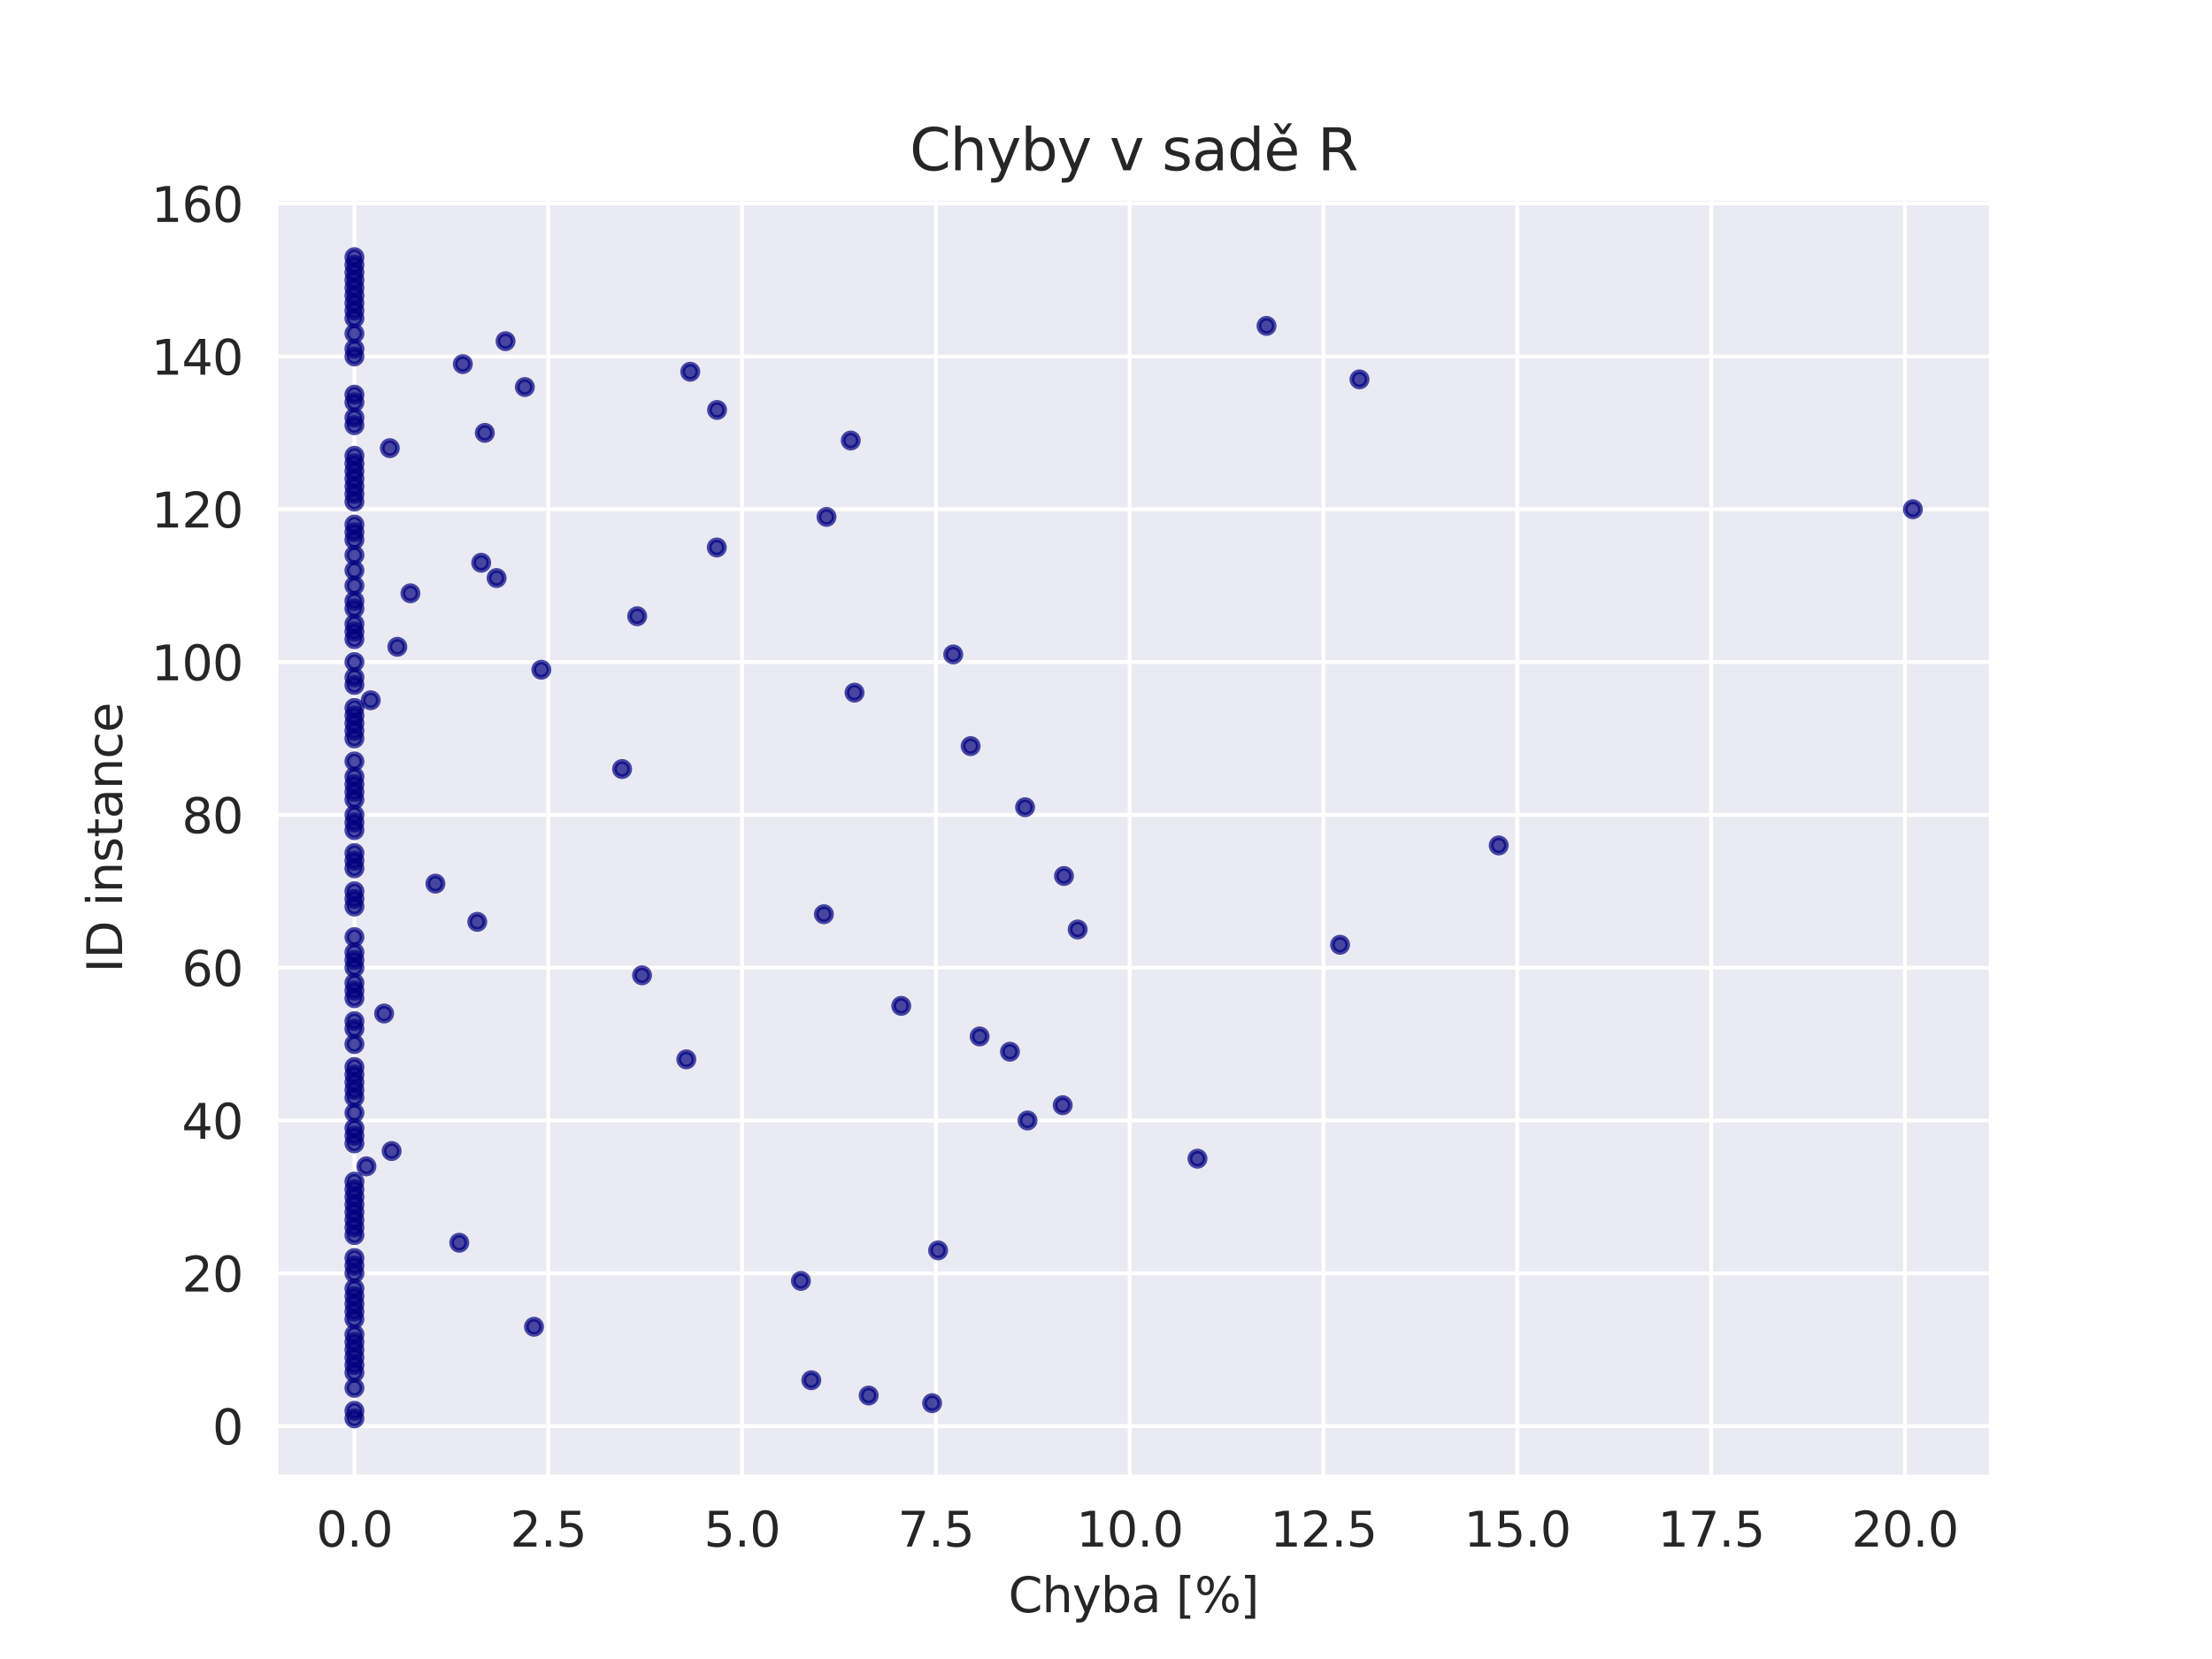 <?xml version="1.0" encoding="UTF-8"?>
<!DOCTYPE svg  PUBLIC '-//W3C//DTD SVG 1.1//EN'  'http://www.w3.org/Graphics/SVG/1.1/DTD/svg11.dtd'>
<svg width="460.8pt" height="345.6pt" version="1.1" viewBox="0 0 460.8 345.6" xmlns="http://www.w3.org/2000/svg" xmlns:xlink="http://www.w3.org/1999/xlink">
 <defs>
  <style type="text/css">*{stroke-linejoin: round; stroke-linecap: butt}</style>
 </defs>
 <g id="figure_1">
  <g id="patch_1">
   <path d="m0 345.6h460.8v-345.6h-460.8z" fill="#fff"/>
  </g>
  <g id="axes_1">
   <g id="patch_2">
    <path d="m57.6 307.58h357.12v-266.11h-357.12z" fill="#eaeaf2"/>
   </g>
   <g id="matplotlib.axis_1">
    <g id="xtick_1">
     <g id="line2d_1">
      <path d="m73.833 307.58v-266.11" clip-path="url(#p998a5adaab)" fill="none" stroke="#fff" stroke-linecap="round" stroke-width=".8"/>
     </g>
     <g id="text_1">
      <!-- 0.0 -->
      <g transform="translate(65.881 322.18) scale(.1 -.1)" fill="#262626">
       <defs>
        <path id="DejaVuSans-30" transform="scale(.016)" d="m2034 4250q-487 0-733-480-245-479-245-1442 0-959 245-1439 246-480 733-480 491 0 736 480 246 480 246 1439 0 963-246 1442-245 480-736 480zm0 500q785 0 1199-621 414-620 414-1801 0-1178-414-1799-414-620-1199-620-784 0-1198 620-414 621-414 1799 0 1181 414 1801 414 621 1198 621z"/>
        <path id="DejaVuSans-2e" transform="scale(.016)" d="m684 794h660v-794h-660v794z"/>
       </defs>
       <use xlink:href="#DejaVuSans-30"/>
       <use x="63.623" xlink:href="#DejaVuSans-2e"/>
       <use x="95.41" xlink:href="#DejaVuSans-30"/>
      </g>
     </g>
    </g>
    <g id="xtick_2">
     <g id="line2d_2">
      <path d="m114.21 307.58v-266.11" clip-path="url(#p998a5adaab)" fill="none" stroke="#fff" stroke-linecap="round" stroke-width=".8"/>
     </g>
     <g id="text_2">
      <!-- 2.5 -->
      <g transform="translate(106.26 322.18) scale(.1 -.1)" fill="#262626">
       <defs>
        <path id="DejaVuSans-32" transform="scale(.016)" d="m1228 531h2203v-531h-2962v531q359 372 979 998 621 627 780 809 303 340 423 576 121 236 121 464 0 372-261 606-261 235-680 235-297 0-627-103-329-103-704-313v638q381 153 712 231 332 78 607 78 725 0 1156-363 431-362 431-968 0-288-108-546-107-257-392-607-78-91-497-524-418-433-1181-1211z"/>
        <path id="DejaVuSans-35" transform="scale(.016)" d="m691 4666h2478v-532h-1900v-1143q137 47 274 70 138 23 276 23 781 0 1237-428 457-428 457-1159 0-753-469-1171-469-417-1322-417-294 0-599 50-304 50-629 150v635q281-153 581-228t634-75q541 0 856 284 316 284 316 772 0 487-316 771-315 285-856 285-253 0-505-56-251-56-513-175v2344z"/>
       </defs>
       <use xlink:href="#DejaVuSans-32"/>
       <use x="63.623" xlink:href="#DejaVuSans-2e"/>
       <use x="95.41" xlink:href="#DejaVuSans-35"/>
      </g>
     </g>
    </g>
    <g id="xtick_3">
     <g id="line2d_3">
      <path d="m154.58 307.58v-266.11" clip-path="url(#p998a5adaab)" fill="none" stroke="#fff" stroke-linecap="round" stroke-width=".8"/>
     </g>
     <g id="text_3">
      <!-- 5.0 -->
      <g transform="translate(146.63 322.18) scale(.1 -.1)" fill="#262626">
       <use xlink:href="#DejaVuSans-35"/>
       <use x="63.623" xlink:href="#DejaVuSans-2e"/>
       <use x="95.41" xlink:href="#DejaVuSans-30"/>
      </g>
     </g>
    </g>
    <g id="xtick_4">
     <g id="line2d_4">
      <path d="m194.96 307.58v-266.11" clip-path="url(#p998a5adaab)" fill="none" stroke="#fff" stroke-linecap="round" stroke-width=".8"/>
     </g>
     <g id="text_4">
      <!-- 7.5 -->
      <g transform="translate(187.01 322.18) scale(.1 -.1)" fill="#262626">
       <defs>
        <path id="DejaVuSans-37" transform="scale(.016)" d="m525 4666h3e3v-269l-1694-4397h-659l1594 4134h-2241v532z"/>
       </defs>
       <use xlink:href="#DejaVuSans-37"/>
       <use x="63.623" xlink:href="#DejaVuSans-2e"/>
       <use x="95.41" xlink:href="#DejaVuSans-35"/>
      </g>
     </g>
    </g>
    <g id="xtick_5">
     <g id="line2d_5">
      <path d="m235.33 307.58v-266.11" clip-path="url(#p998a5adaab)" fill="none" stroke="#fff" stroke-linecap="round" stroke-width=".8"/>
     </g>
     <g id="text_5">
      <!-- 10.0 -->
      <g transform="translate(224.2 322.18) scale(.1 -.1)" fill="#262626">
       <defs>
        <path id="DejaVuSans-31" transform="scale(.016)" d="m794 531h1031v3560l-1122-225v575l1116 225h631v-4135h1031v-531h-2687v531z"/>
       </defs>
       <use xlink:href="#DejaVuSans-31"/>
       <use x="63.623" xlink:href="#DejaVuSans-30"/>
       <use x="127.246" xlink:href="#DejaVuSans-2e"/>
       <use x="159.033" xlink:href="#DejaVuSans-30"/>
      </g>
     </g>
    </g>
    <g id="xtick_6">
     <g id="line2d_6">
      <path d="m275.71 307.58v-266.11" clip-path="url(#p998a5adaab)" fill="none" stroke="#fff" stroke-linecap="round" stroke-width=".8"/>
     </g>
     <g id="text_6">
      <!-- 12.5 -->
      <g transform="translate(264.58 322.18) scale(.1 -.1)" fill="#262626">
       <use xlink:href="#DejaVuSans-31"/>
       <use x="63.623" xlink:href="#DejaVuSans-32"/>
       <use x="127.246" xlink:href="#DejaVuSans-2e"/>
       <use x="159.033" xlink:href="#DejaVuSans-35"/>
      </g>
     </g>
    </g>
    <g id="xtick_7">
     <g id="line2d_7">
      <path d="m316.08 307.58v-266.11" clip-path="url(#p998a5adaab)" fill="none" stroke="#fff" stroke-linecap="round" stroke-width=".8"/>
     </g>
     <g id="text_7">
      <!-- 15.0 -->
      <g transform="translate(304.95 322.18) scale(.1 -.1)" fill="#262626">
       <use xlink:href="#DejaVuSans-31"/>
       <use x="63.623" xlink:href="#DejaVuSans-35"/>
       <use x="127.246" xlink:href="#DejaVuSans-2e"/>
       <use x="159.033" xlink:href="#DejaVuSans-30"/>
      </g>
     </g>
    </g>
    <g id="xtick_8">
     <g id="line2d_8">
      <path d="m356.46 307.58v-266.11" clip-path="url(#p998a5adaab)" fill="none" stroke="#fff" stroke-linecap="round" stroke-width=".8"/>
     </g>
     <g id="text_8">
      <!-- 17.5 -->
      <g transform="translate(345.33 322.18) scale(.1 -.1)" fill="#262626">
       <use xlink:href="#DejaVuSans-31"/>
       <use x="63.623" xlink:href="#DejaVuSans-37"/>
       <use x="127.246" xlink:href="#DejaVuSans-2e"/>
       <use x="159.033" xlink:href="#DejaVuSans-35"/>
      </g>
     </g>
    </g>
    <g id="xtick_9">
     <g id="line2d_9">
      <path d="m396.83 307.58v-266.11" clip-path="url(#p998a5adaab)" fill="none" stroke="#fff" stroke-linecap="round" stroke-width=".8"/>
     </g>
     <g id="text_9">
      <!-- 20.0 -->
      <g transform="translate(385.7 322.18) scale(.1 -.1)" fill="#262626">
       <use xlink:href="#DejaVuSans-32"/>
       <use x="63.623" xlink:href="#DejaVuSans-30"/>
       <use x="127.246" xlink:href="#DejaVuSans-2e"/>
       <use x="159.033" xlink:href="#DejaVuSans-30"/>
      </g>
     </g>
    </g>
    <g id="text_10">
     <!-- Chyba [%] -->
     <g transform="translate(210.06 335.86) scale(.1 -.1)" fill="#262626">
      <defs>
       <path id="DejaVuSans-43" transform="scale(.016)" d="m4122 4306v-665q-319 297-680 443-361 147-767 147-800 0-1225-489t-425-1414q0-922 425-1411t1225-489q406 0 767 147t680 444v-660q-331-225-702-338-370-112-782-112-1060 0-1670 648-609 649-609 1771 0 1125 609 1773 610 649 1670 649 418 0 788-111 371-111 696-333z"/>
       <path id="DejaVuSans-68" transform="scale(.016)" d="m3513 2113v-2113h-575v2094q0 497-194 743-194 247-581 247-466 0-735-297-269-296-269-809v-1978h-578v4863h578v-1907q207 316 486 472 280 156 646 156 603 0 912-373 310-373 310-1098z"/>
       <path id="DejaVuSans-79" transform="scale(.016)" d="m2059-325q-243-625-475-815-231-191-618-191h-460v481h338q237 0 368 113 132 112 291 531l103 262-1415 3444h609l1094-2737 1094 2737h609l-1538-3825z"/>
       <path id="DejaVuSans-62" transform="scale(.016)" d="m3116 1747q0 634-261 995t-717 361q-457 0-718-361t-261-995 261-995 718-361q456 0 717 361t261 995zm-1957 1222q182 312 458 463 277 152 661 152 638 0 1036-506 399-506 399-1331t-399-1332q-398-506-1036-506-384 0-661 152-276 152-458 464v-525h-578v4863h578v-1894z"/>
       <path id="DejaVuSans-61" transform="scale(.016)" d="m2194 1759q-697 0-966-159t-269-544q0-306 202-486 202-179 548-179 479 0 768 339t289 901v128h-572zm1147 238v-1997h-575v531q-197-318-491-470t-719-152q-537 0-855 302-317 302-317 808 0 590 395 890 396 300 1180 300h807v57q0 397-261 614t-733 217q-300 0-585-72-284-72-546-216v532q315 122 612 182 297 61 578 61 760 0 1135-394 375-393 375-1193z"/>
       <path id="DejaVuSans-5b" transform="scale(.016)" d="m550 4863h1325v-447h-750v-4813h750v-447h-1325v5707z"/>
       <path id="DejaVuSans-25" transform="scale(.016)" d="m4653 2053q-272 0-427-231-154-231-154-644 0-406 154-639 155-233 427-233 266 0 420 233 155 233 155 639 0 410-155 642-154 233-420 233zm0 397q494 0 784-344 291-343 291-928 0-584-292-927-292-342-783-342-500 0-791 342-290 343-290 927 0 588 292 930t789 342zm-3225 1903q-269 0-424-233-154-232-154-639 0-412 153-644 153-231 425-231t426 231q155 232 155 644 0 403-156 637-156 235-425 235zm2822 397h500l-2919-4841h-500l2919 4841zm-2822 0q494 0 787-342 294-342 294-927 0-590-292-931t-789-341-786 342q-289 343-289 930 0 582 290 925 291 344 785 344z"/>
       <path id="DejaVuSans-5d" transform="scale(.016)" d="m1947 4863v-5707h-1325v447h747v4813h-747v447h1325z"/>
      </defs>
      <use xlink:href="#DejaVuSans-43"/>
      <use x="69.824" xlink:href="#DejaVuSans-68"/>
      <use x="133.203" xlink:href="#DejaVuSans-79"/>
      <use x="192.383" xlink:href="#DejaVuSans-62"/>
      <use x="255.859" xlink:href="#DejaVuSans-61"/>
      <use x="317.139" xlink:href="#DejaVuSans-20"/>
      <use x="348.926" xlink:href="#DejaVuSans-5b"/>
      <use x="387.939" xlink:href="#DejaVuSans-25"/>
      <use x="482.959" xlink:href="#DejaVuSans-5d"/>
     </g>
    </g>
   </g>
   <g id="matplotlib.axis_2">
    <g id="ytick_1">
     <g id="line2d_10">
      <path d="m57.6 297.08h357.12" clip-path="url(#p998a5adaab)" fill="none" stroke="#fff" stroke-linecap="round" stroke-width=".8"/>
     </g>
     <g id="text_11">
      <!-- 0 -->
      <g transform="translate(44.238 300.88) scale(.1 -.1)" fill="#262626">
       <use xlink:href="#DejaVuSans-30"/>
      </g>
     </g>
    </g>
    <g id="ytick_2">
     <g id="line2d_11">
      <path d="m57.6 265.25h357.12" clip-path="url(#p998a5adaab)" fill="none" stroke="#fff" stroke-linecap="round" stroke-width=".8"/>
     </g>
     <g id="text_12">
      <!-- 20 -->
      <g transform="translate(37.875 269.05) scale(.1 -.1)" fill="#262626">
       <use xlink:href="#DejaVuSans-32"/>
       <use x="63.623" xlink:href="#DejaVuSans-30"/>
      </g>
     </g>
    </g>
    <g id="ytick_3">
     <g id="line2d_12">
      <path d="m57.6 233.42h357.12" clip-path="url(#p998a5adaab)" fill="none" stroke="#fff" stroke-linecap="round" stroke-width=".8"/>
     </g>
     <g id="text_13">
      <!-- 40 -->
      <g transform="translate(37.875 237.22) scale(.1 -.1)" fill="#262626">
       <defs>
        <path id="DejaVuSans-34" transform="scale(.016)" d="m2419 4116-1594-2491h1594v2491zm-166 550h794v-3041h666v-525h-666v-1100h-628v1100h-2106v609l1940 2957z"/>
       </defs>
       <use xlink:href="#DejaVuSans-34"/>
       <use x="63.623" xlink:href="#DejaVuSans-30"/>
      </g>
     </g>
    </g>
    <g id="ytick_4">
     <g id="line2d_13">
      <path d="m57.6 201.58h357.12" clip-path="url(#p998a5adaab)" fill="none" stroke="#fff" stroke-linecap="round" stroke-width=".8"/>
     </g>
     <g id="text_14">
      <!-- 60 -->
      <g transform="translate(37.875 205.38) scale(.1 -.1)" fill="#262626">
       <defs>
        <path id="DejaVuSans-36" transform="scale(.016)" d="m2113 2584q-425 0-674-291-248-290-248-796 0-503 248-796 249-292 674-292t673 292q248 293 248 796 0 506-248 796-248 291-673 291zm1253 1979v-575q-238 112-480 171-242 60-480 60-625 0-955-422-329-422-376-1275 184 272 462 417 279 145 613 145 703 0 1111-427 408-426 408-1160 0-719-425-1154-425-434-1131-434-810 0-1238 620-428 621-428 1799 0 1106 525 1764t1409 658q238 0 480-47t505-140z"/>
       </defs>
       <use xlink:href="#DejaVuSans-36"/>
       <use x="63.623" xlink:href="#DejaVuSans-30"/>
      </g>
     </g>
    </g>
    <g id="ytick_5">
     <g id="line2d_14">
      <path d="m57.6 169.75h357.12" clip-path="url(#p998a5adaab)" fill="none" stroke="#fff" stroke-linecap="round" stroke-width=".8"/>
     </g>
     <g id="text_15">
      <!-- 80 -->
      <g transform="translate(37.875 173.55) scale(.1 -.1)" fill="#262626">
       <defs>
        <path id="DejaVuSans-38" transform="scale(.016)" d="m2034 2216q-450 0-708-241-257-241-257-662 0-422 257-663 258-241 708-241t709 242q260 243 260 662 0 421-258 662-257 241-711 241zm-631 268q-406 100-633 378-226 279-226 679 0 559 398 884 399 325 1092 325 697 0 1094-325t397-884q0-400-227-679-226-278-629-378 456-106 710-416 255-309 255-755 0-679-414-1042-414-362-1186-362-771 0-1186 362-414 363-414 1042 0 446 256 755 257 310 713 416zm-231 997q0-362 226-565 227-203 636-203 407 0 636 203 230 203 230 565 0 363-230 566-229 203-636 203-409 0-636-203-226-203-226-566z"/>
       </defs>
       <use xlink:href="#DejaVuSans-38"/>
       <use x="63.623" xlink:href="#DejaVuSans-30"/>
      </g>
     </g>
    </g>
    <g id="ytick_6">
     <g id="line2d_15">
      <path d="m57.6 137.92h357.12" clip-path="url(#p998a5adaab)" fill="none" stroke="#fff" stroke-linecap="round" stroke-width=".8"/>
     </g>
     <g id="text_16">
      <!-- 100 -->
      <g transform="translate(31.512 141.72) scale(.1 -.1)" fill="#262626">
       <use xlink:href="#DejaVuSans-31"/>
       <use x="63.623" xlink:href="#DejaVuSans-30"/>
       <use x="127.246" xlink:href="#DejaVuSans-30"/>
      </g>
     </g>
    </g>
    <g id="ytick_7">
     <g id="line2d_16">
      <path d="m57.6 106.09h357.12" clip-path="url(#p998a5adaab)" fill="none" stroke="#fff" stroke-linecap="round" stroke-width=".8"/>
     </g>
     <g id="text_17">
      <!-- 120 -->
      <g transform="translate(31.512 109.89) scale(.1 -.1)" fill="#262626">
       <use xlink:href="#DejaVuSans-31"/>
       <use x="63.623" xlink:href="#DejaVuSans-32"/>
       <use x="127.246" xlink:href="#DejaVuSans-30"/>
      </g>
     </g>
    </g>
    <g id="ytick_8">
     <g id="line2d_17">
      <path d="m57.6 74.259h357.12" clip-path="url(#p998a5adaab)" fill="none" stroke="#fff" stroke-linecap="round" stroke-width=".8"/>
     </g>
     <g id="text_18">
      <!-- 140 -->
      <g transform="translate(31.512 78.058) scale(.1 -.1)" fill="#262626">
       <use xlink:href="#DejaVuSans-31"/>
       <use x="63.623" xlink:href="#DejaVuSans-34"/>
       <use x="127.246" xlink:href="#DejaVuSans-30"/>
      </g>
     </g>
    </g>
    <g id="ytick_9">
     <g id="line2d_18">
      <path d="m57.6 42.427h357.12" clip-path="url(#p998a5adaab)" fill="none" stroke="#fff" stroke-linecap="round" stroke-width=".8"/>
     </g>
     <g id="text_19">
      <!-- 160 -->
      <g transform="translate(31.512 46.226) scale(.1 -.1)" fill="#262626">
       <use xlink:href="#DejaVuSans-31"/>
       <use x="63.623" xlink:href="#DejaVuSans-36"/>
       <use x="127.246" xlink:href="#DejaVuSans-30"/>
      </g>
     </g>
    </g>
    <g id="text_20">
     <!-- ID instance -->
     <g transform="translate(25.433 202.62) rotate(-90) scale(.1 -.1)" fill="#262626">
      <defs>
       <path id="DejaVuSans-49" transform="scale(.016)" d="m628 4666h631v-4666h-631v4666z"/>
       <path id="DejaVuSans-44" transform="scale(.016)" d="m1259 4147v-3628h763q966 0 1414 437 448 438 448 1382 0 937-448 1373t-1414 436h-763zm-631 519h1297q1356 0 1990-564 635-564 635-1764 0-1207-638-1773-637-565-1987-565h-1297v4666z"/>
       <path id="DejaVuSans-69" transform="scale(.016)" d="m603 3500h575v-3500h-575v3500zm0 1363h575v-729h-575v729z"/>
       <path id="DejaVuSans-6e" transform="scale(.016)" d="m3513 2113v-2113h-575v2094q0 497-194 743-194 247-581 247-466 0-735-297-269-296-269-809v-1978h-578v3500h578v-544q207 316 486 472 280 156 646 156 603 0 912-373 310-373 310-1098z"/>
       <path id="DejaVuSans-73" transform="scale(.016)" d="m2834 3397v-544q-243 125-506 187-262 63-544 63-428 0-642-131t-214-394q0-200 153-314t616-217l197-44q612-131 870-370t258-667q0-488-386-773-386-284-1061-284-281 0-586 55t-642 164v594q319-166 628-249 309-82 613-82 406 0 624 139 219 139 219 392 0 234-158 359-157 125-692 241l-200 47q-534 112-772 345-237 233-237 639 0 494 350 762 350 269 994 269 318 0 599-47 282-46 519-140z"/>
       <path id="DejaVuSans-74" transform="scale(.016)" d="m1172 4494v-994h1184v-447h-1184v-1900q0-428 117-550t477-122h590v-481h-590q-666 0-919 248-253 249-253 905v1900h-422v447h422v994h578z"/>
       <path id="DejaVuSans-63" transform="scale(.016)" d="m3122 3366v-538q-244 135-489 202t-495 67q-560 0-870-355-309-354-309-995t309-996q310-354 870-354 250 0 495 67t489 202v-532q-241-112-499-168-257-57-548-57-791 0-1257 497-465 497-465 1341 0 856 470 1346 471 491 1290 491 265 0 518-55 253-54 491-163z"/>
       <path id="DejaVuSans-65" transform="scale(.016)" d="m3597 1894v-281h-2644q38-594 358-905t892-311q331 0 642 81t618 244v-544q-310-131-635-200t-659-69q-838 0-1327 487-489 488-489 1320 0 859 464 1363 464 505 1252 505 706 0 1117-455 411-454 411-1235zm-575 169q-6 471-264 752-258 282-683 282-481 0-770-272t-333-766l2050 4z"/>
      </defs>
      <use xlink:href="#DejaVuSans-49"/>
      <use x="29.492" xlink:href="#DejaVuSans-44"/>
      <use x="106.494" xlink:href="#DejaVuSans-20"/>
      <use x="138.281" xlink:href="#DejaVuSans-69"/>
      <use x="166.064" xlink:href="#DejaVuSans-6e"/>
      <use x="229.443" xlink:href="#DejaVuSans-73"/>
      <use x="281.543" xlink:href="#DejaVuSans-74"/>
      <use x="320.752" xlink:href="#DejaVuSans-61"/>
      <use x="382.031" xlink:href="#DejaVuSans-6e"/>
      <use x="445.41" xlink:href="#DejaVuSans-63"/>
      <use x="500.391" xlink:href="#DejaVuSans-65"/>
     </g>
    </g>
   </g>
   <g id="PathCollection_1">
    <defs>
     <path id="mfa82fa62cc" d="m0 1.581c0.419 0 0.822-0.167 1.118-0.463s0.463-0.699 0.463-1.118-0.167-0.822-0.463-1.118-0.699-0.463-1.118-0.463-0.822 0.167-1.118 0.463-0.463 0.699-0.463 1.118 0.167 0.822 0.463 1.118 0.699 0.463 1.118 0.463z" stroke="#000080" stroke-opacity=".7"/>
    </defs>
    <g clip-path="url(#p998a5adaab)" fill="#000080" fill-opacity=".7" stroke="#000080" stroke-opacity=".7">
     <use x="73.833" y="295.488" xlink:href="#mfa82fa62cc"/>
     <use x="73.833" y="293.896" xlink:href="#mfa82fa62cc"/>
     <use x="194.177" y="292.305" xlink:href="#mfa82fa62cc"/>
     <use x="180.961" y="290.713" xlink:href="#mfa82fa62cc"/>
     <use x="73.833" y="289.122" xlink:href="#mfa82fa62cc"/>
     <use x="169.01" y="287.53" xlink:href="#mfa82fa62cc"/>
     <use x="73.833" y="285.939" xlink:href="#mfa82fa62cc"/>
     <use x="73.833" y="284.347" xlink:href="#mfa82fa62cc"/>
     <use x="73.833" y="282.755" xlink:href="#mfa82fa62cc"/>
     <use x="73.833" y="281.164" xlink:href="#mfa82fa62cc"/>
     <use x="73.833" y="279.572" xlink:href="#mfa82fa62cc"/>
     <use x="73.833" y="277.981" xlink:href="#mfa82fa62cc"/>
     <use x="111.241" y="276.389" xlink:href="#mfa82fa62cc"/>
     <use x="73.833" y="274.797" xlink:href="#mfa82fa62cc"/>
     <use x="73.833" y="273.206" xlink:href="#mfa82fa62cc"/>
     <use x="73.833" y="271.614" xlink:href="#mfa82fa62cc"/>
     <use x="73.833" y="270.023" xlink:href="#mfa82fa62cc"/>
     <use x="73.833" y="268.431" xlink:href="#mfa82fa62cc"/>
     <use x="166.847" y="266.84" xlink:href="#mfa82fa62cc"/>
     <use x="73.833" y="265.248" xlink:href="#mfa82fa62cc"/>
     <use x="73.833" y="263.656" xlink:href="#mfa82fa62cc"/>
     <use x="73.833" y="262.065" xlink:href="#mfa82fa62cc"/>
     <use x="195.423" y="260.473" xlink:href="#mfa82fa62cc"/>
     <use x="95.672" y="258.882" xlink:href="#mfa82fa62cc"/>
     <use x="73.833" y="257.29" xlink:href="#mfa82fa62cc"/>
     <use x="73.833" y="255.699" xlink:href="#mfa82fa62cc"/>
     <use x="73.833" y="254.107" xlink:href="#mfa82fa62cc"/>
     <use x="73.833" y="252.515" xlink:href="#mfa82fa62cc"/>
     <use x="73.833" y="250.924" xlink:href="#mfa82fa62cc"/>
     <use x="73.833" y="249.332" xlink:href="#mfa82fa62cc"/>
     <use x="73.833" y="247.741" xlink:href="#mfa82fa62cc"/>
     <use x="73.833" y="246.149" xlink:href="#mfa82fa62cc"/>
     <use x="76.331" y="242.966" xlink:href="#mfa82fa62cc"/>
     <use x="249.455" y="241.374" xlink:href="#mfa82fa62cc"/>
     <use x="81.584" y="239.783" xlink:href="#mfa82fa62cc"/>
     <use x="73.833" y="238.191" xlink:href="#mfa82fa62cc"/>
     <use x="73.833" y="236.6" xlink:href="#mfa82fa62cc"/>
     <use x="73.833" y="235.008" xlink:href="#mfa82fa62cc"/>
     <use x="214.045" y="233.416" xlink:href="#mfa82fa62cc"/>
     <use x="73.833" y="231.825" xlink:href="#mfa82fa62cc"/>
     <use x="221.376" y="230.233" xlink:href="#mfa82fa62cc"/>
     <use x="73.833" y="228.642" xlink:href="#mfa82fa62cc"/>
     <use x="73.833" y="227.05" xlink:href="#mfa82fa62cc"/>
     <use x="73.833" y="225.459" xlink:href="#mfa82fa62cc"/>
     <use x="73.833" y="223.867" xlink:href="#mfa82fa62cc"/>
     <use x="73.833" y="222.275" xlink:href="#mfa82fa62cc"/>
     <use x="142.97" y="220.684" xlink:href="#mfa82fa62cc"/>
     <use x="210.392" y="219.092" xlink:href="#mfa82fa62cc"/>
     <use x="73.833" y="217.501" xlink:href="#mfa82fa62cc"/>
     <use x="204.078" y="215.909" xlink:href="#mfa82fa62cc"/>
     <use x="73.833" y="214.317" xlink:href="#mfa82fa62cc"/>
     <use x="73.833" y="212.726" xlink:href="#mfa82fa62cc"/>
     <use x="80.013" y="211.134" xlink:href="#mfa82fa62cc"/>
     <use x="187.742" y="209.543" xlink:href="#mfa82fa62cc"/>
     <use x="73.833" y="207.951" xlink:href="#mfa82fa62cc"/>
     <use x="73.833" y="206.36" xlink:href="#mfa82fa62cc"/>
     <use x="73.833" y="204.768" xlink:href="#mfa82fa62cc"/>
     <use x="133.745" y="203.176" xlink:href="#mfa82fa62cc"/>
     <use x="73.833" y="201.585" xlink:href="#mfa82fa62cc"/>
     <use x="73.833" y="199.993" xlink:href="#mfa82fa62cc"/>
     <use x="73.833" y="198.402" xlink:href="#mfa82fa62cc"/>
     <use x="279.158" y="196.81" xlink:href="#mfa82fa62cc"/>
     <use x="73.833" y="195.219" xlink:href="#mfa82fa62cc"/>
     <use x="224.498" y="193.627" xlink:href="#mfa82fa62cc"/>
     <use x="99.423" y="192.035" xlink:href="#mfa82fa62cc"/>
     <use x="171.63" y="190.444" xlink:href="#mfa82fa62cc"/>
     <use x="73.833" y="188.852" xlink:href="#mfa82fa62cc"/>
     <use x="73.833" y="187.261" xlink:href="#mfa82fa62cc"/>
     <use x="73.833" y="185.669" xlink:href="#mfa82fa62cc"/>
     <use x="90.702" y="184.077" xlink:href="#mfa82fa62cc"/>
     <use x="221.645" y="182.486" xlink:href="#mfa82fa62cc"/>
     <use x="73.833" y="180.894" xlink:href="#mfa82fa62cc"/>
     <use x="73.833" y="179.303" xlink:href="#mfa82fa62cc"/>
     <use x="73.833" y="177.711" xlink:href="#mfa82fa62cc"/>
     <use x="312.211" y="176.12" xlink:href="#mfa82fa62cc"/>
     <use x="73.833" y="172.936" xlink:href="#mfa82fa62cc"/>
     <use x="73.833" y="171.345" xlink:href="#mfa82fa62cc"/>
     <use x="73.833" y="169.753" xlink:href="#mfa82fa62cc"/>
     <use x="213.54" y="168.162" xlink:href="#mfa82fa62cc"/>
     <use x="73.833" y="166.57" xlink:href="#mfa82fa62cc"/>
     <use x="73.833" y="164.979" xlink:href="#mfa82fa62cc"/>
     <use x="73.833" y="163.387" xlink:href="#mfa82fa62cc"/>
     <use x="73.833" y="161.795" xlink:href="#mfa82fa62cc"/>
     <use x="129.596" y="160.204" xlink:href="#mfa82fa62cc"/>
     <use x="73.833" y="158.612" xlink:href="#mfa82fa62cc"/>
     <use x="202.2" y="155.429" xlink:href="#mfa82fa62cc"/>
     <use x="73.833" y="153.837" xlink:href="#mfa82fa62cc"/>
     <use x="73.833" y="152.246" xlink:href="#mfa82fa62cc"/>
     <use x="73.833" y="150.654" xlink:href="#mfa82fa62cc"/>
     <use x="73.833" y="149.063" xlink:href="#mfa82fa62cc"/>
     <use x="73.833" y="147.471" xlink:href="#mfa82fa62cc"/>
     <use x="77.229" y="145.88" xlink:href="#mfa82fa62cc"/>
     <use x="178.009" y="144.288" xlink:href="#mfa82fa62cc"/>
     <use x="73.833" y="142.696" xlink:href="#mfa82fa62cc"/>
     <use x="73.833" y="141.105" xlink:href="#mfa82fa62cc"/>
     <use x="112.77" y="139.513" xlink:href="#mfa82fa62cc"/>
     <use x="73.833" y="137.922" xlink:href="#mfa82fa62cc"/>
     <use x="198.574" y="136.33" xlink:href="#mfa82fa62cc"/>
     <use x="82.773" y="134.739" xlink:href="#mfa82fa62cc"/>
     <use x="73.833" y="133.147" xlink:href="#mfa82fa62cc"/>
     <use x="73.833" y="131.555" xlink:href="#mfa82fa62cc"/>
     <use x="73.833" y="129.964" xlink:href="#mfa82fa62cc"/>
     <use x="132.736" y="128.372" xlink:href="#mfa82fa62cc"/>
     <use x="73.833" y="126.781" xlink:href="#mfa82fa62cc"/>
     <use x="73.833" y="125.189" xlink:href="#mfa82fa62cc"/>
     <use x="85.499" y="123.597" xlink:href="#mfa82fa62cc"/>
     <use x="73.833" y="122.006" xlink:href="#mfa82fa62cc"/>
     <use x="103.448" y="120.414" xlink:href="#mfa82fa62cc"/>
     <use x="73.833" y="118.823" xlink:href="#mfa82fa62cc"/>
     <use x="100.244" y="117.231" xlink:href="#mfa82fa62cc"/>
     <use x="73.833" y="115.64" xlink:href="#mfa82fa62cc"/>
     <use x="149.319" y="114.048" xlink:href="#mfa82fa62cc"/>
     <use x="73.833" y="112.456" xlink:href="#mfa82fa62cc"/>
     <use x="73.833" y="110.865" xlink:href="#mfa82fa62cc"/>
     <use x="73.833" y="109.273" xlink:href="#mfa82fa62cc"/>
     <use x="172.173" y="107.682" xlink:href="#mfa82fa62cc"/>
     <use x="398.487" y="106.09" xlink:href="#mfa82fa62cc"/>
     <use x="73.833" y="104.499" xlink:href="#mfa82fa62cc"/>
     <use x="73.833" y="102.907" xlink:href="#mfa82fa62cc"/>
     <use x="73.833" y="101.315" xlink:href="#mfa82fa62cc"/>
     <use x="73.833" y="99.724" xlink:href="#mfa82fa62cc"/>
     <use x="73.833" y="98.132" xlink:href="#mfa82fa62cc"/>
     <use x="73.833" y="96.541" xlink:href="#mfa82fa62cc"/>
     <use x="73.833" y="94.949" xlink:href="#mfa82fa62cc"/>
     <use x="81.212" y="93.357" xlink:href="#mfa82fa62cc"/>
     <use x="177.225" y="91.766" xlink:href="#mfa82fa62cc"/>
     <use x="100.995" y="90.174" xlink:href="#mfa82fa62cc"/>
     <use x="73.833" y="88.583" xlink:href="#mfa82fa62cc"/>
     <use x="73.833" y="86.991" xlink:href="#mfa82fa62cc"/>
     <use x="149.376" y="85.4" xlink:href="#mfa82fa62cc"/>
     <use x="73.833" y="83.808" xlink:href="#mfa82fa62cc"/>
     <use x="73.833" y="82.216" xlink:href="#mfa82fa62cc"/>
     <use x="109.332" y="80.625" xlink:href="#mfa82fa62cc"/>
     <use x="283.209" y="79.033" xlink:href="#mfa82fa62cc"/>
     <use x="143.791" y="77.442" xlink:href="#mfa82fa62cc"/>
     <use x="96.416" y="75.85" xlink:href="#mfa82fa62cc"/>
     <use x="73.833" y="74.259" xlink:href="#mfa82fa62cc"/>
     <use x="73.833" y="72.667" xlink:href="#mfa82fa62cc"/>
     <use x="105.312" y="71.075" xlink:href="#mfa82fa62cc"/>
     <use x="73.833" y="69.484" xlink:href="#mfa82fa62cc"/>
     <use x="263.837" y="67.892" xlink:href="#mfa82fa62cc"/>
     <use x="73.833" y="66.301" xlink:href="#mfa82fa62cc"/>
     <use x="73.833" y="64.709" xlink:href="#mfa82fa62cc"/>
     <use x="73.833" y="63.117" xlink:href="#mfa82fa62cc"/>
     <use x="73.833" y="61.526" xlink:href="#mfa82fa62cc"/>
     <use x="73.833" y="59.934" xlink:href="#mfa82fa62cc"/>
     <use x="73.833" y="58.343" xlink:href="#mfa82fa62cc"/>
     <use x="73.833" y="56.751" xlink:href="#mfa82fa62cc"/>
     <use x="73.833" y="55.16" xlink:href="#mfa82fa62cc"/>
     <use x="73.833" y="53.568" xlink:href="#mfa82fa62cc"/>
    </g>
   </g>
   <g id="patch_3">
    <path d="m57.6 307.58v-266.11" fill="none" stroke="#fff" stroke-linecap="square" stroke-width=".8"/>
   </g>
   <g id="patch_4">
    <path d="m414.72 307.58v-266.11" fill="none" stroke="#fff" stroke-linecap="square" stroke-width=".8"/>
   </g>
   <g id="patch_5">
    <path d="m57.6 307.58h357.12" fill="none" stroke="#fff" stroke-linecap="square" stroke-width=".8"/>
   </g>
   <g id="patch_6">
    <path d="m57.6 41.472h357.12" fill="none" stroke="#fff" stroke-linecap="square" stroke-width=".8"/>
   </g>
   <g id="text_21">
    <!-- Chyby v sadě R -->
    <g transform="translate(189.51 35.472) scale(.12 -.12)" fill="#262626">
     <defs>
      <path id="DejaVuSans-76" transform="scale(.016)" d="m191 3500h609l1094-2937 1094 2937h609l-1313-3500h-781l-1312 3500z"/>
      <path id="DejaVuSans-64" transform="scale(.016)" d="m2906 2969v1894h575v-4863h-575v525q-181-312-458-464-276-152-664-152-634 0-1033 506-398 507-398 1332t398 1331q399 506 1033 506 388 0 664-152 277-151 458-463zm-1959-1222q0-634 261-995t717-361 718 361q263 361 263 995t-263 995q-262 361-718 361t-717-361-261-995z"/>
      <path id="DejaVuSans-11b" transform="scale(.016)" d="m3597 1894v-281h-2644q38-594 358-905t892-311q331 0 642 81t618 244v-544q-310-131-635-200t-659-69q-838 0-1327 487-489 488-489 1320 0 859 464 1363 464 505 1252 505 706 0 1117-455 411-454 411-1235zm-575 169q-6 471-264 752-258 282-683 282-481 0-770-272t-333-766l2050 4zm-1191 1865-765 1175h434l563-766 562 766h434l-765-1175h-463z"/>
      <path id="DejaVuSans-52" transform="scale(.016)" d="m2841 2188q203-69 395-294t386-619l641-1275h-679l-596 1197q-232 469-449 622t-592 153h-688v-1972h-631v4666h1425q800 0 1194-335 394-334 394-1009 0-441-205-732-205-290-595-402zm-1582 1959v-1656h794q456 0 689 211t233 620-233 617-689 208h-794z"/>
     </defs>
     <use xlink:href="#DejaVuSans-43"/>
     <use x="69.824" xlink:href="#DejaVuSans-68"/>
     <use x="133.203" xlink:href="#DejaVuSans-79"/>
     <use x="192.383" xlink:href="#DejaVuSans-62"/>
     <use x="255.859" xlink:href="#DejaVuSans-79"/>
     <use x="315.039" xlink:href="#DejaVuSans-20"/>
     <use x="346.826" xlink:href="#DejaVuSans-76"/>
     <use x="406.006" xlink:href="#DejaVuSans-20"/>
     <use x="437.793" xlink:href="#DejaVuSans-73"/>
     <use x="489.893" xlink:href="#DejaVuSans-61"/>
     <use x="551.172" xlink:href="#DejaVuSans-64"/>
     <use x="614.648" xlink:href="#DejaVuSans-11b"/>
     <use x="676.172" xlink:href="#DejaVuSans-20"/>
     <use x="707.959" xlink:href="#DejaVuSans-52"/>
    </g>
   </g>
  </g>
 </g>
 <defs>
  <clipPath id="p998a5adaab">
   <rect x="57.6" y="41.472" width="357.12" height="266.11"/>
  </clipPath>
 </defs>
</svg>
